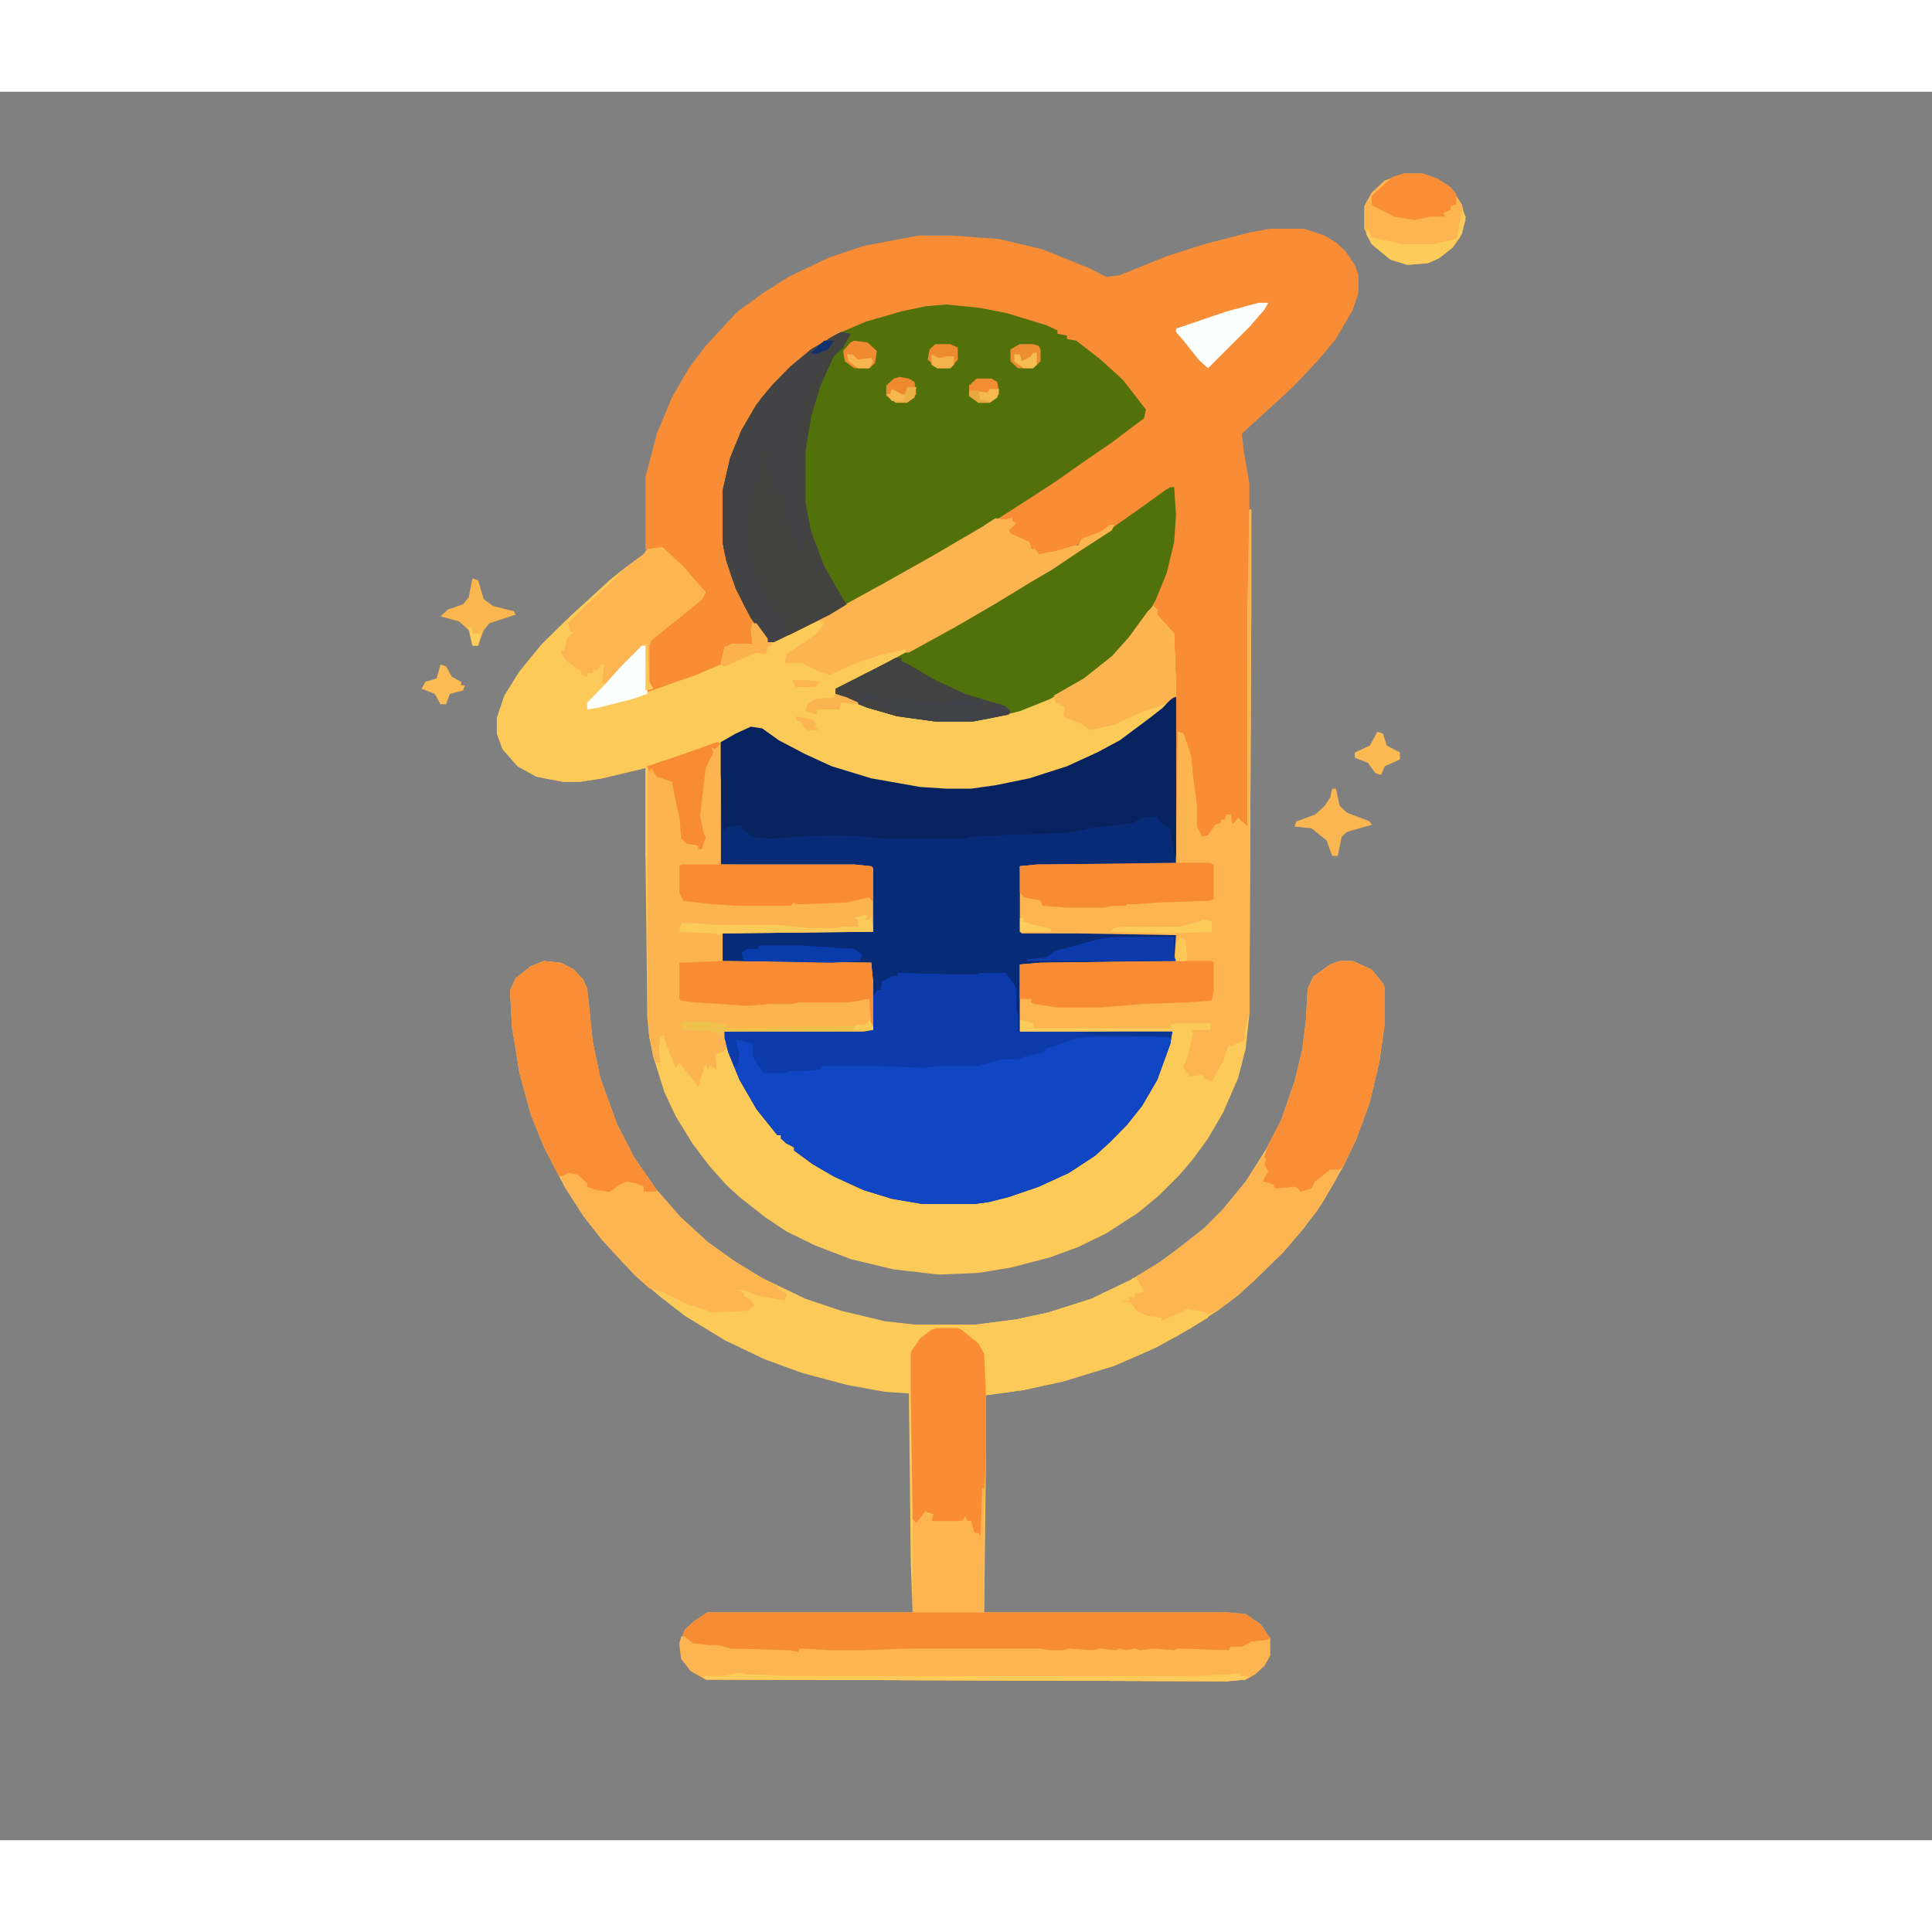 <?xml version="1.0" encoding="UTF-8" standalone="no"?>
<svg
   version="1.1"
   viewBox="0 0 1600 1448"
   width="1280"
   height="1280"
   id="svg994"
   sodipodi:docname="logo-solo.svg"
   inkscape:version="1.3.2 (091e20e, 2023-11-25, custom)"
   xmlns:inkscape="http://www.inkscape.org/namespaces/inkscape"
   xmlns:sodipodi="http://sodipodi.sourceforge.net/DTD/sodipodi-0.dtd"
   xmlns="http://www.w3.org/2000/svg"
   xmlns:svg="http://www.w3.org/2000/svg">
  <rect x="0" y="0" width="1600" height="1448" fill="#808080" stroke="none"/>
  <defs
     id="defs998" />
  <sodipodi:namedview
     id="namedview996"
     pagecolor="#ffffff"
     bordercolor="#666666"
     borderopacity="1.0"
     inkscape:pageshadow="2"
     inkscape:pageopacity="0.0"
     inkscape:pagecheckerboard="0"
     showgrid="false"
     inkscape:zoom="0.25429688"
     inkscape:cx="605.5914"
     inkscape:cy="890.69124"
     inkscape:window-width="1366"
     inkscape:window-height="745"
     inkscape:window-x="-8"
     inkscape:window-y="-8"
     inkscape:window-maximized="1"
     inkscape:current-layer="svg994"
     inkscape:showpageshadow="2"
     inkscape:deskcolor="#d1d1d1" />
  <g
     id="g2343"
     transform="matrix(1.558,0,0,1.427,-436.059,-46.445)">
    <path
       transform="translate(955,112)"
       d="m 0,0 h 18 l 11,4 6,4 5,5 5,8 2,6 v 10 l -3,10 -9,17 -10,13 -13,15 -27,27 1,10 3,19 v 73 l -1,126 -6,-2 -2,3 -1,-2 v -6 l -3,3 h -2 v 2 l -9,9 -4,-4 -1,-7 v -13 l -2,-12 -1,-12 -3,-13 h -2 l -1,72 -1,4 -83,1 1,38 h 35 l 47,1 1,2 -1,14 -1,1 -82,1 v 39 h 81 l -1,7 -7,21 -8,15 -8,11 -9,10 -8,8 -14,10 -16,8 -16,6 -11,3 -7,1 h -28 l -16,-3 -15,-5 -16,-8 -11,-7 -10,-8 v -2 l -4,-2 -3,-3 v -2 h -2 l -11,-15 -9,-17 -6,-16 -2,-8 v -4 l 79,-1 -1,-39 h -79 l -1,-1 v -16 l 1,-1 h 80 l -1,-37 -9,-1 -71,-1 v -71 l 8,-5 8,-4 6,1 9,7 14,8 14,7 21,7 26,5 14,1 h 13 l 13,-2 18,-4 20,-7 16,-8 12,-7 16,-13 7,-6 6,-7 v -16 l -1,-20 -9,-11 v -3 l -3,-1 -2,5 -8,12 -13,15 -12,10 -18,11 -16,7 -15,4 -10,2 h -20 l -20,-3 -16,-5 -17,-8 v -3 l 27,-15 22,-13 20,-12 17,-11 33,-22 11,-8 17,-12 1,-2 -11,7 -7,3 -3,3 -9,3 -10,2 -2,-4 h -2 l -2,-4 -10,-5 -1,-3 3,-4 h -3 l -6,-1 -18,12 -19,12 -18,11 -20,12 -17,10 -22,12 -4,2 h -3 l -6,-9 v -2 h -2 l 1,4 h -2 l 1,5 v 3 l -7,1 h -6 l -4,12 -20,9 -17,6 h -2 v -2 l 2,-1 -2,-3 v -21 l 3,-5 14,-13 11,-9 2,-4 -11,-13 -7,-8 -4,-4 h -9 v -42 l 6,-25 8,-21 9,-17 9,-13 11,-13 6,-7 14,-11 13,-9 21,-11 19,-7 29,-6 h 18 l 25,2 23,6 25,11 9,5 7,-1 25,-11 20,-7 25,-7 z"
       fill="#f88d35"
       id="path4" />
    <path
       transform="translate(944,275)"
       d="m 0,0 h 1 v 62 l -1,231 -2,20 -4,17 -8,20 -8,15 -8,12 -7,9 -11,12 -11,10 -17,12 -15,8 -15,6 -21,6 -17,3 -21,1 -24,-3 -23,-6 -19,-8 -15,-8 -11,-8 -14,-12 -7,-7 -9,-11 -9,-13 -9,-16 -6,-14 -6,-21 -2,-11 -1,-11 -1,-93 v -52 l -23,6 -12,2 h -9 l -14,-3 -10,-6 -8,-10 -3,-9 v -9 l 4,-13 8,-14 12,-16 15,-16 21,-21 8,-7 10,-8 2,-3 8,-1 11,11 7,9 5,6 -2,4 -10,9 -8,7 -9,8 -1,3 v 21 l 2,4 h -3 v 2 l 26,-10 13,-6 2,-10 4,-2 h 11 l -1,-8 1,-4 h 2 l 6,9 v 2 l 17,-8 24,-14 22,-13 26,-16 25,-16 7,-5 5,1 4,-1 v 2 l 2,1 -4,4 1,2 10,5 1,4 h 2 l 2,3 10,-2 9,-3 h 2 l 2,-4 10,-4 5,-4 h 2 l -1,3 -17,12 -15,11 -11,7 -18,12 -22,14 -29,17 -24,14 -11,6 4,3 18,8 15,4 16,2 h 20 l 22,-5 17,-7 14,-8 12,-9 9,-8 9,-11 10,-15 3,-3 2,2 v 3 l 9,11 1,30 v 6 l -8,9 -8,7 -14,11 -17,10 -19,8 -19,6 -14,3 -10,1 h -13 l -20,-2 -24,-5 -19,-7 -16,-8 -16,-10 -5,-4 -6,1 -13,7 -1,71 h 71 l 9,1 1,1 v 37 l -80,1 v 16 l 79,1 1,11 v 28 l -5,1 h -74 l 4,14 6,16 8,15 9,12 1,3 h 2 l 5,6 11,9 10,7 16,8 14,5 12,3 7,1 h 28 l 15,-3 17,-6 16,-8 12,-8 12,-11 9,-10 7,-10 9,-17 8,-26 h -81 v -39 l 11,-1 71,-1 1,-15 -53,-1 h -29 l -1,-1 v -38 l 9,-1 h 74 l 1,-77 3,1 4,13 1,12 2,16 v 13 l 3,6 3,-1 4,-6 3,-1 v -2 h 2 l 1,-3 h 2 l 1,6 3,-4 5,5 V 58 Z"
       fill="#fbca59"
       id="path6" />
    <path
       transform="translate(569,537)"
       d="m 0,0 9,1 7,4 5,6 2,5 3,31 4,21 9,27 9,19 12,19 13,16 14,14 14,11 15,10 23,12 19,7 23,6 16,2 h 33 l 21,-3 17,-4 23,-8 21,-11 15,-10 10,-8 14,-12 10,-11 12,-16 11,-19 8,-17 7,-22 4,-18 2,-17 1,-19 3,-7 9,-7 5,-2 h 7 l 10,5 6,8 1,3 v 20 l -3,23 -5,23 -7,21 -7,16 -11,21 -10,15 -11,14 -15,16 -9,9 -11,9 -14,10 -18,11 -23,11 -27,9 -21,5 -20,3 v 32 l -1,94 h 129 l 10,1 8,6 5,8 v 10 l -3,6 -5,5 -5,3 -10,1 -277,-1 -8,-5 -5,-7 -1,-9 3,-8 5,-5 7,-5 h 109 l -1,-29 -1,-98 -13,-1 -20,-4 -24,-7 -20,-8 L 96,220 75,206 62,195 49,183 42,175 31,162 21,148 11,131 0,108 -7,89 l -6,-24 -4,-27 -1,-21 3,-7 8,-7 z"
       fill="#fcca59"
       id="path8" />
    <path
       transform="translate(903,384)"
       d="m 0,0 h 2 v 97 l -83,1 1,38 h 35 l 47,1 1,2 -1,14 -1,1 -82,1 v 39 H 0 l -1,7 -7,21 -8,15 -8,11 -9,10 -8,8 -14,10 -16,8 -16,6 -11,3 -7,1 h -28 l -16,-3 -15,-5 -16,-8 -11,-7 -10,-8 v -2 l -4,-2 -3,-3 v -2 h -2 l -11,-15 -9,-17 -6,-16 -2,-8 v -4 l 79,-1 -1,-39 h -79 l -1,-1 v -16 l 1,-1 h 80 l -1,-37 -9,-1 -71,-1 V 26 l 8,-5 8,-4 6,1 9,7 14,8 14,7 21,7 26,5 14,1 h 13 l 13,-2 18,-4 20,-7 16,-8 12,-7 16,-13 7,-6 z"
       fill="#082b77"
       id="path10" />
    <path
       transform="translate(809,280)"
       d="M 0,0 5,1 9,0 v 2 l 2,1 -4,4 1,2 10,5 1,4 h 2 l 2,3 10,-2 9,-3 h 2 l 2,-4 10,-4 5,-4 h 2 L 62,7 45,19 30,30 19,37 1,49 l -22,14 -29,17 -24,14 -11,6 4,3 18,8 15,4 16,2 h 20 l 22,-5 17,-7 14,-8 12,-9 9,-8 9,-11 10,-15 3,-3 2,2 v 3 l 9,11 1,30 v 6 l -8,9 -8,7 -14,11 -17,10 -19,8 -19,6 -14,3 -10,1 h -13 l -20,-2 -24,-5 -19,-7 -16,-8 -16,-10 -5,-4 -6,1 -16,8 -31,12 -6,1 v 53 h -1 v -52 l -23,6 -12,2 h -9 l -14,-3 -10,-6 -8,-10 -3,-9 v -9 l 4,-13 8,-14 12,-16 15,-16 21,-21 8,-7 10,-8 2,-3 8,-1 11,11 7,9 5,6 -2,4 -10,9 -8,7 -9,8 -1,3 v 21 l 2,4 h -3 v 2 l 26,-10 13,-6 2,-10 4,-2 h 11 l -1,-8 1,-4 h 2 l 6,9 v 2 l 17,-8 24,-14 22,-13 26,-16 25,-16 z"
       fill="#fbca59"
       id="path12" />
    <path
       transform="translate(783,156)"
       d="m 0,0 18,2 14,3 21,7 6,3 v 2 l 5,1 v 2 l 5,1 13,11 12,12 12,17 -1,5 -17,14 -16,12 -13,10 -14,10 -20,14 -17,11 -19,12 -18,11 -20,12 -17,10 -22,12 -4,2 h -3 l -9,-14 -8,-17 -5,-16 -2,-11 v -30 l 4,-19 6,-16 8,-15 9,-12 9,-10 11,-10 14,-9 15,-7 19,-6 13,-3 z"
       fill="#52710a"
       id="path14" />
    <path
       transform="translate(757,544)"
       d="m 0,0 33,1 h 9 l 2,-1 h 13 l 4,5 2,4 v 12 l 1,4 v 9 h 82 l -1,7 -7,21 -8,15 -8,11 -9,10 -8,8 -14,10 -16,8 -16,6 -11,3 -7,1 H 13 l -16,-3 -15,-5 -16,-8 -11,-7 -10,-8 v -2 l -4,-2 -3,-3 v -2 h -2 l -11,-15 -9,-17 -6,-16 -2,-8 v -4 l 79,-1 V 14 l 2,-4 h 2 l 1,-5 5,-3 h 3 z"
       fill="#1045c3"
       id="path16" />
    <path
       transform="translate(661,410)"
       d="m 0,0 h 2 v 71 h 71 l 9,1 1,1 v 37 l -80,1 v 16 l 79,1 1,11 v 28 l -5,1 H 4 l 1,10 -2,2 -4,1 1,9 -4,-2 -1,2 -1,-3 -3,9 -1,4 -10,-14 -2,3 -3,-8 -3,-9 v -2 l -2,1 -1,8 1,7 h -3 l -3,-15 -1,-11 V 14 l 19,-7 z"
       fill="#fcb450"
       id="path20" />
    <path
       transform="translate(944,275)"
       d="m 0,0 h 1 v 62 l -1,231 -1,2 -2,13 -6,3 h -2 l -3,9 -6,12 -4,-2 -1,-2 -7,1 v -2 h -2 l -1,-4 2,-5 2,-9 1,-5 -1,-2 h 10 l 1,-4 h -18 l -4,1 v 2 h -73 v -3 l -5,-1 -2,-1 v -32 l 11,-1 71,-1 1,-15 -53,-1 h -29 l -1,-1 v -38 l 9,-1 h 74 l 1,-77 3,1 4,13 1,12 2,16 v 13 l 3,6 3,-1 4,-6 3,-1 v -2 h 2 l 1,-3 h 2 l 1,6 3,-4 5,5 V 58 Z"
       fill="#fcb550"
       id="path22" />
    <path
       transform="translate(656,915)"
       d="m 0,0 h 276 l 10,1 8,6 5,8 v 10 l -3,6 -5,5 -5,3 -10,1 -277,-1 -8,-5 -5,-7 -1,-9 3,-8 5,-5 z"
       fill="#f68c34"
       id="path24" />
    <path
       transform="translate(903,384)"
       d="M 0,0 H 2 V 92 H 1 l -2,-16 -6,-4 -1,-3 -8,1 -5,3 -23,3 -8,2 -9,1 -32,1 -14,1 -4,1 h -41 l -22,-2 h -11 l -29,2 -9,-1 -6,-5 v -2 l -7,1 -2,2 -1,-1 -1,-32 V 26 l 8,-5 8,-4 6,1 9,7 14,8 14,7 21,7 26,5 14,1 h 13 l 13,-2 18,-4 20,-7 16,-8 12,-7 16,-13 7,-6 z"
       fill="#07235f"
       id="path30" />
    <path
       transform="translate(902,262)"
       d="m 0,0 h 2 l 1,16 -1,16 -4,18 -6,16 -6,11 -8,11 -12,14 -12,10 -18,11 -16,7 -15,4 -10,2 h -20 l -20,-3 -16,-5 -17,-8 v -3 l 27,-15 22,-13 20,-12 17,-11 33,-22 11,-8 18,-13 13,-10 14,-11 z"
       fill="#51710a"
       id="path32" />
    <path
       transform="translate(727,172)"
       d="m 0,0 5,1 -4,8 -5,5 -7,17 -5,18 -3,20 v 30 l 3,17 7,20 10,19 2,3 -9,6 -26,14 -4,2 h -3 l -9,-14 -8,-17 -5,-16 -2,-11 V 92 l 4,-19 6,-16 8,-15 9,-12 9,-10 11,-10 14,-9 z"
       fill="#434347"
       id="path42" />
    <path
       transform="translate(757,544)"
       d="m 0,0 33,1 h 9 l 2,-1 h 13 l 4,5 2,4 v 12 l 1,4 v 9 h 82 l -1,4 -1,-1 h -40 l -9,1 -16,6 -1,2 -9,2 -5,2 H 56 L 42,54 H 21 l -6,1 -27,-1 h -28 l -1,2 -11,1 h -6 l -1,1 h -12 l -3,-4 -3,-6 v -7 l -7,-2 h -2 l 2,8 -1,7 h -2 l -5,-16 v -4 l 79,-1 V 14 l 2,-4 h 2 l 1,-5 5,-3 h 3 z"
       fill="#0b3baa"
       id="path50" />
    <path
       transform="translate(642,929)"
       d="m 0,0 h 2 l 4,4 9,1 h 5 l 6,2 32,1 4,1 1,-2 16,1 h 18 l 23,-1 h 71 l 5,1 h 7 l 3,-1 12,1 5,-1 8,1 2,-1 3,1 5,-1 3,1 7,-1 11,1 2,-1 27,1 1,-2 h 6 l 5,-3 8,-1 2,-1 v 10 l -3,6 -5,5 -5,3 -10,1 L 13,25 5,20 0,13 -1,4 Z"
       fill="#fcb551"
       id="path58" />
    <path
       transform="translate(569,537)"
       d="m 0,0 9,1 7,4 5,6 2,5 3,31 4,21 9,27 9,19 12,19 -1,3 v -2 h -6 v -3 l -5,-2 -5,1 -5,3 -4,2 -6,-1 -5,-3 v -2 l -4,-2 -2,-3 -9,1 -8,-17 -7,-19 -6,-24 -4,-27 -1,-21 3,-7 8,-7 z"
       fill="#f98e36"
       id="path60" />
    <path
       transform="translate(992,537)"
       d="m 0,0 h 7 l 10,5 6,8 1,3 v 20 l -3,23 -5,23 -7,21 -7,16 -3,3 -5,1 -5,5 h -2 l -2,5 -8,2 -1,-4 -6,2 -5,-1 v -2 l -6,-2 2,-7 -2,-5 3,-9 7,-15 7,-22 4,-18 2,-17 1,-19 3,-7 9,-7 z"
       fill="#f98e36"
       id="path64" />
    <path
       transform="translate(809,280)"
       d="M 0,0 5,1 9,0 v 2 l 2,1 -4,4 1,2 10,5 1,4 h 2 l 2,3 10,-2 9,-3 h 2 l 2,-4 10,-4 5,-4 h 2 L 62,7 45,19 30,30 19,37 1,49 -21,63 -46,78 h -2 v -2 l -15,4 -13,5 -12,6 -6,-2 -9,-5 h -9 l 1,-5 16,-12 4,-6 -4,-2 17,-10 20,-12 26,-16 25,-16 z"
       fill="#fbb44f"
       id="path66" />
    <path
       transform="translate(778,750)"
       d="m 0,0 h 11 l 6,3 7,7 2,5 v 56 l -2,59 h -1 l -1,-11 h -2 l -2,-4 v -3 h -2 l -1,-1 -1,3 -3,-1 H 0 l -3,-1 1,-4 -4,-1 -5,7 -2,-3 -1,-72 V 14 l 5,-8 6,-5 z"
       fill="#f98c35"
       id="path76" />
    <path
       transform="translate(951,650)"
       d="m 0,0 2,2 -1,3 2,4 -3,6 4,1 3,3 10,-1 2,1 1,2 6,-2 2,-4 8,-7 h 5 l -2,6 -10,18 -8,11 -10,13 -15,16 -9,9 -11,9 -5,2 -11,-2 -12,6 h -2 v -2 h -7 l -7,-4 -2,-5 -6,2 v -2 l 5,-1 v -2 h 3 v -2 l 4,-2 -3,-4 v -4 l 12,-8 10,-8 14,-12 10,-11 12,-16 z"
       fill="#fcb551"
       id="path80" />
    <path
       transform="translate(882,721)"
       d="M 0,0 H 2 L 6,8 1,9 v 2 h -3 v 2 l -5,1 h 4 2 l 3,5 6,3 7,1 v 2 l 14,-7 11,2 v 3 l -17,11 -14,8 -19,9 -27,9 -21,5 -20,3 -1,-24 -3,-6 -9,-8 v -2 l 29,-4 17,-4 23,-8 21,-11 z"
       fill="#fcca59"
       id="path84" />
    <path
       transform="translate(582,660)"
       d="m 0,0 5,1 5,5 v 2 l 5,2 7,1 5,-4 4,-2 5,1 4,2 v 3 h 8 l 11,14 15,15 14,11 15,10 7,4 2,3 4,2 -1,4 -15,-3 -6,-3 h -4 l 4,2 -1,1 4,3 2,3 -4,3 L 77,81 63,76 50,69 43,67 36,60 29,52 18,39 8,25 -2,8 -4,2 Z"
       fill="#fcb551"
       id="path86" />
    <path
       transform="translate(630,297)"
       d="m 0,0 4,2 9,9 7,9 5,6 -2,4 -10,9 -8,7 -9,8 -1,3 v 21 l 2,4 -4,1 V 57 l -6,5 -9,11 -6,6 h -2 l 1,-11 h -2 l -1,3 h -3 v 2 h -3 v 2 l -3,-1 v -2 l -8,-6 -2,-3 -1,-3 h 2 l 1,-7 4,-4 h -2 l -1,-5 9,-10 14,-14 7,-8 10,-8 2,-3 z"
       fill="#fcb551"
       id="path102" />
    <path
       transform="translate(727,172)"
       d="m 0,0 5,1 -4,8 -5,5 -7,17 -5,18 -3,20 v 30 l 3,17 7,20 10,19 2,3 -9,6 -22,12 -1,-2 -1,-4 -1,-2 h 2 l -9,-9 -7,-15 -3,-11 -1,-6 -1,-15 1,-9 2,-12 3,-7 2,-8 -1,-5 1,-2 h 4 l -1,9 3,7 2,8 4,3 v 7 l 3,11 5,12 h 2 v -12 l -2,-9 V 53 l 2,-7 2,-11 4,-9 4,-10 V 11 L -5,6 -7,4 Z"
       fill="#424341"
       id="path108" />
    <path
       transform="translate(904,537)"
       d="m 0,0 h 20 l 1,1 v 16 l -1,6 -13,1 -24,1 -23,2 h -22 l -12,-2 -2,-1 v -2 h -6 V 2 l 11,-1 z"
       fill="#f88c34"
       id="path116" />
    <path
       transform="translate(663,537)"
       d="m 0,0 80,1 1,11 V 38 H 80 L 79,22 68,24 H 41 l -3,1 H 26 l -12,1 -28,-2 -7,-1 -1,-1 V 1 Z"
       fill="#f88c34"
       id="path122" />
    <path
       transform="translate(893,331)"
       d="m 0,0 2,2 v 3 l 9,11 1,30 v 6 l -6,5 -11,4 -16,8 -13,3 -3,-3 -11,-5 1,-5 -5,-3 -1,-4 16,-10 15,-13 9,-11 10,-15 z"
       fill="#fcb450"
       id="path128" />
    <path
       transform="translate(905,480)"
       d="m 0,0 h 18 l 2,1 v 20 l -2,1 -26,1 -13,1 h -5 l -1,1 h -7 l -4,1 h -20 l -13,-1 -1,-3 -9,-2 -2,-3 V 2 l 9,-1 z"
       fill="#f88c34"
       id="path132" />
    <path
       transform="translate(662,479)"
       d="m 0,0 1,2 h 71 l 9,1 1,1 v 20 l -2,-3 -12,3 -22,1 h -5 l -1,-1 -2,2 H 10 L -4,25 -19,23 -21,18 V 3 l 1,-1 H 0 Z"
       fill="#f88b34"
       id="path138" />
    <path
       transform="translate(1026,80)"
       d="m 0,0 h 10 l 8,3 7,5 6,10 2,9 -3,10 -4,6 -7,6 -6,3 -11,1 -9,-3 -10,-9 -4,-9 V 19 l 4,-8 7,-7 z"
       fill="#fcb551"
       id="path148" />
    <path
       transform="translate(802,843)"
       d="M 0,0 H 1 V 72 H -37 V 18 l 2,2 5,-7 1,2 h 3 l -1,4 h 16 l 1,-1 1,-2 1,3 h 2 l 2,7 h 2 l 1,2 z"
       fill="#fcb551"
       id="path156" />
    <path
       transform="translate(756,361)"
       d="m 0,0 h 3 v 2 l 4,2 14,9 16,8 21,7 3,3 -1,2 -19,4 H 21 L 1,34 -15,29 -32,21 V 18 L -5,3 Z"
       fill="#414241"
       id="path168" />
    <path
       transform="translate(1026,80)"
       d="m 0,0 h 10 l 8,3 7,5 3,4 v 6 l -3,1 v 2 l -4,2 1,2 H 14 L 6,27 -5,25 -16,19 -17,18 V 13 L -6,2 Z"
       fill="#f98e36"
       id="path238" />
    <path
       transform="translate(661,410)"
       d="m 0,0 2,1 -3,3 -2,-1 1,3 -4,9 -3,28 2,10 1,2 -2,7 h -2 v -2 l -6,-1 -3,-3 -1,-13 -1,-4 -3,-16 -8,-3 -3,-5 -1,2 -1,-3 19,-7 z"
       fill="#f88c34"
       id="path240" />
    <path
       transform="translate(873,523)"
       d="m 0,0 h 31 v 11 l 1,3 h -79 v -1 l 10,-1 5,-4 14,-4 10,-3 z"
       fill="#0b3bab"
       id="path246" />
    <path
       transform="translate(949,155)"
       d="m 0,0 h 5 l -2,4 -8,10 -22,24 -5,-5 -8,-11 -4,-5 V 15 L -17,5 Z"
       fill="#fdfffe"
       id="path250" />
    <path
       transform="translate(742,380)"
       d="m 0,0 5,3 1,3 5,-1 3,-1 17,3 9,1 1,-2 11,-1 8,2 2,6 h 2 l 1,-4 h 7 l 3,3 -1,2 -19,4 H 35 L 15,15 -1,10 -6,8 V 6 l 2,-2 1,-3 3,2 z"
       fill="#414249"
       id="path254" />
    <path
       transform="translate(621,354)"
       d="m 0,0 h 2 l 1,28 -8,3 -18,5 -6,1 v -4 l 9,-10 9,-11 z"
       fill="#fdfffe"
       id="path276" />
    <path
       transform="translate(683,528)"
       d="M 0,0 H 23 L 51,2 55,5 54,9 39,10 -8,9 -9,4 -6,2 h 6 z"
       fill="#0a3bab"
       id="path292" />
    <path
       transform="translate(988,437)"
       d="m 0,0 h 2 l 2,10 4,4 12,5 1,2 L 8,25 5,28 3,39 H 0 l -3,-9 -8,-7 -9,-1 1,-3 10,-4 5,-5 3,-5 z"
       fill="#fab650"
       id="path312" />
    <path
       transform="translate(531,315)"
       d="m 0,0 3,1 3,11 5,4 11,3 1,2 -14,5 -3,4 -3,9 H 0 l -2,-9 -5,-5 -10,-3 4,-4 8,-3 3,-4 z"
       fill="#fab750"
       id="path316" />
    <path
       transform="translate(1057,101)"
       d="m 0,0 2,4 -2,10 -5,8 -7,6 -6,3 -11,1 -9,-3 -10,-9 -3,-6 1,-3 2,5 16,4 h 16 l 13,-3 1,-5 z"
       fill="#fccb59"
       id="path324" />
    <path
       transform="translate(673,950)"
       d="m 0,0 4,1 23,1 h 216 l 17,-1 6,-1 v 2 h 5 L 269,4 259,5 -18,4 -20,2 h 11 z"
       fill="#fccb59"
       id="path332" />
    <path
       transform="translate(681,216)"
       d="M 0,0 H 3 V 2 H 1 l -2,9 -5,10 -3,12 -3,5 v 9 l -2,12 v 9 l 2,19 5,17 4,9 2,5 h 2 l 2,9 h 2 l 1,4 -2,1 -9,-16 -7,-17 -4,-15 -1,-6 V 48 l 4,-19 6,-16 z"
       fill="#424342"
       id="path338" />
    <path
       transform="translate(739,510)"
       d="M 0,0 2,1 1,3 h 2 l 1,-2 1,9 -80,1 -2,1 -2,-1 -19,-1 1,-5 h 7 l 9,1 h 35 l 17,2 h 14 l 4,-1 h 8 V 3 L -5,2 Z"
       fill="#fbca59"
       id="path350" />
    <path
       transform="translate(742,571)"
       d="m 0,0 2,4 v 2 l -5,1 h -75 v 2 l -6,-2 -15,-1 -1,-4 5,-1 h 8 l 11,2 V 5 L -9,4 -2,3 Z"
       fill="#efc14d"
       id="path394" />
    <path
       transform="translate(1012,404)"
       d="m 0,0 3,1 2,7 7,4 v 4 l -8,4 -2,5 -3,-1 -4,-6 -7,-3 v -3 l 8,-4 z"
       fill="#fbbb52"
       id="path408" />
    <path
       transform="translate(680,341)"
       d="m 0,0 h 2 l 6,9 v 2 l 3,1 -3,2 -1,4 -5,-1 -17,8 -2,-1 2,-10 4,-2 H 0 L -1,4 Z"
       fill="#fbb24e"
       id="path418" />
    <path
       transform="translate(514,365)"
       d="m 0,0 3,1 3,6 5,3 v 2 h 2 l -1,3 -7,2 -2,6 H 0 l -3,-6 -7,-3 2,-4 6,-2 z"
       fill="#fcbb53"
       id="path428" />
    <path
       transform="translate(734,177)"
       d="m 0,0 7,1 5,5 -1,7 -3,3 H 0 L -5,12 -6,6 -2,1 Z"
       fill="#ef8a31"
       id="path432" />
    <path
       transform="translate(822,179)"
       d="m 0,0 h 7 l 3,1 1,2 v 7 L 7,14 H -1 L -5,10 V 3 Z"
       fill="#ed8d31"
       id="path450" />
    <path
       transform="translate(758,198)"
       d="m 0,0 5,1 3,2 1,7 -5,5 H -2 L -7,11 V 5 l 4,-4 z"
       fill="#ee8931"
       id="path454" />
    <path
       transform="translate(919,513)"
       d="m 0,0 5,1 v 6 l -20,1 -34,-1 2,-2 4,-1 h 31 L -1,1 Z"
       fill="#fccb5a"
       id="path456" />
    <path
       transform="translate(777,179)"
       d="m 0,0 h 8 l 4,2 V 9 L 8,14 H 1 L -4,9 -3,3 Z"
       fill="#ed8a30"
       id="path458" />
    <path
       transform="translate(799,199)"
       d="m 0,0 h 8 l 3,2 1,7 -5,5 H 1 L -4,10 V 4 Z"
       fill="#f38d33"
       id="path462" />
    <path
       transform="translate(822,571)"
       d="M 0,0 7,2 V 5 H 78 V 6 L 39,7 H 0 Z"
       fill="#fccb5b"
       id="path508" />
    <path
       transform="translate(724,382)"
       d="m 0,0 6,2 6,3 V 6 L 3,5 2,9 h -12 v 3 l -6,-2 1,-4 4,-3 10,-1 z"
       fill="#fab44f"
       id="path510" />
    <path
       transform="translate(855,578)"
       d="M 0,0 H 48 L 47,4 46,3 6,2 0,1 Z"
       fill="#0b3593"
       id="path598" />
    <path
       transform="translate(762,204)"
       d="M 0,0 H 5 L 4,6 0,9 h -6 l -5,-5 h 2 l 1,-3 5,3 h 2 z"
       fill="#ecb145"
       id="path612" />
    <path
       transform="translate(806,205)"
       d="M 0,0 H 5 L 4,5 0,8 H -6 L -11,4 V 1 l 10,1 z"
       fill="#f5ba4f"
       id="path618" />
    <path
       transform="translate(775,185)"
       d="M 0,0 4,2 9,1 h 3 V 6 L 10,8 H 3 L 0,6 Z"
       fill="#f3b34a"
       id="path676" />
    <path
       transform="translate(822,512)"
       d="m 0,0 h 2 v 2 l 5,2 9,2 1,2 H 0 Z"
       fill="#fccc5c"
       id="path696" />
    <path
       transform="translate(829,184)"
       d="M 0,0 H 2 V 7 L 0,9 H -5 L -10,5 V 1 h 3 l 1,4 5,-3 z"
       fill="#f7bd51"
       id="path698" />
    <path
       transform="translate(907,523)"
       d="M 0,0 3,2 4,13 3,14 H -2 V 5 Z"
       fill="#fcc958"
       id="path734" />
    <path
       transform="translate(742,385)"
       d="M 0,0 5,1 7,5 16,8 15,10 -1,5 -3,4 V 2 Z"
       fill="#424341"
       id="path738" />
    <path
       transform="translate(730,185)"
       d="m 0,0 h 3 l 3,3 7,-1 1,2 -2,4 H 6 L 1,4 Z"
       fill="#f6b54f"
       id="path746" />
    <path
       transform="translate(703,395)"
       d="m 0,0 9,2 2,3 -1,1 2,2 H 6 L 3,5 4,4 0,2 Z"
       fill="#fdb551"
       id="path820" />
    <path
       transform="translate(701,374)"
       d="m 0,0 h 8 l 7,1 -3,3 H 2 Z"
       fill="#fdb551"
       id="path826" />
    <path
       transform="translate(691,202)"
       d="m 0,0 h 3 l -4,8 h -2 v 2 h -2 l -1,3 -1,-4 z"
       fill="#424342"
       id="path838" />
    <path
       transform="translate(718,177)"
       d="M 0,0 H 5 L 2,5 -5,8 -7,7 -2,2 Z"
       fill="#122f6e"
       id="path840" />
    <path
       transform="translate(754,205)"
       d="M 0,0 5,3 7,4 6,7 H 0 L -3,3 h 2 z"
       fill="#f7b84e"
       id="path864" />
    <path
       transform="translate(621,353)"
       d="m 0,0 h 3 l 1,22 2,4 -4,1 V 1 Z"
       fill="#fcc658"
       id="path888" />
    <path
       transform="translate(529,343)"
       d="M 0,0 2,1 V 4 H 6 L 7,2 5,11 H 2 Z"
       fill="#fccd59"
       id="path890" />
    <path
       transform="translate(742,571)"
       d="M 0,0 2,4 V 6 H -9 l 2,-3 h 5 z"
       fill="#faca58"
       id="path928" />
    <path
       transform="translate(803,386)"
       d="M 0,0 9,2 V 3 H 4 L 3,7 -1,6 Z"
       fill="#424342"
       id="path930" />
    <path
       transform="translate(795,206)"
       d="m 0,0 h 5 l 1,5 5,1 V 7 H 5 L 0,3 Z"
       fill="#e7a93e"
       id="path936" />
  </g>
</svg>
